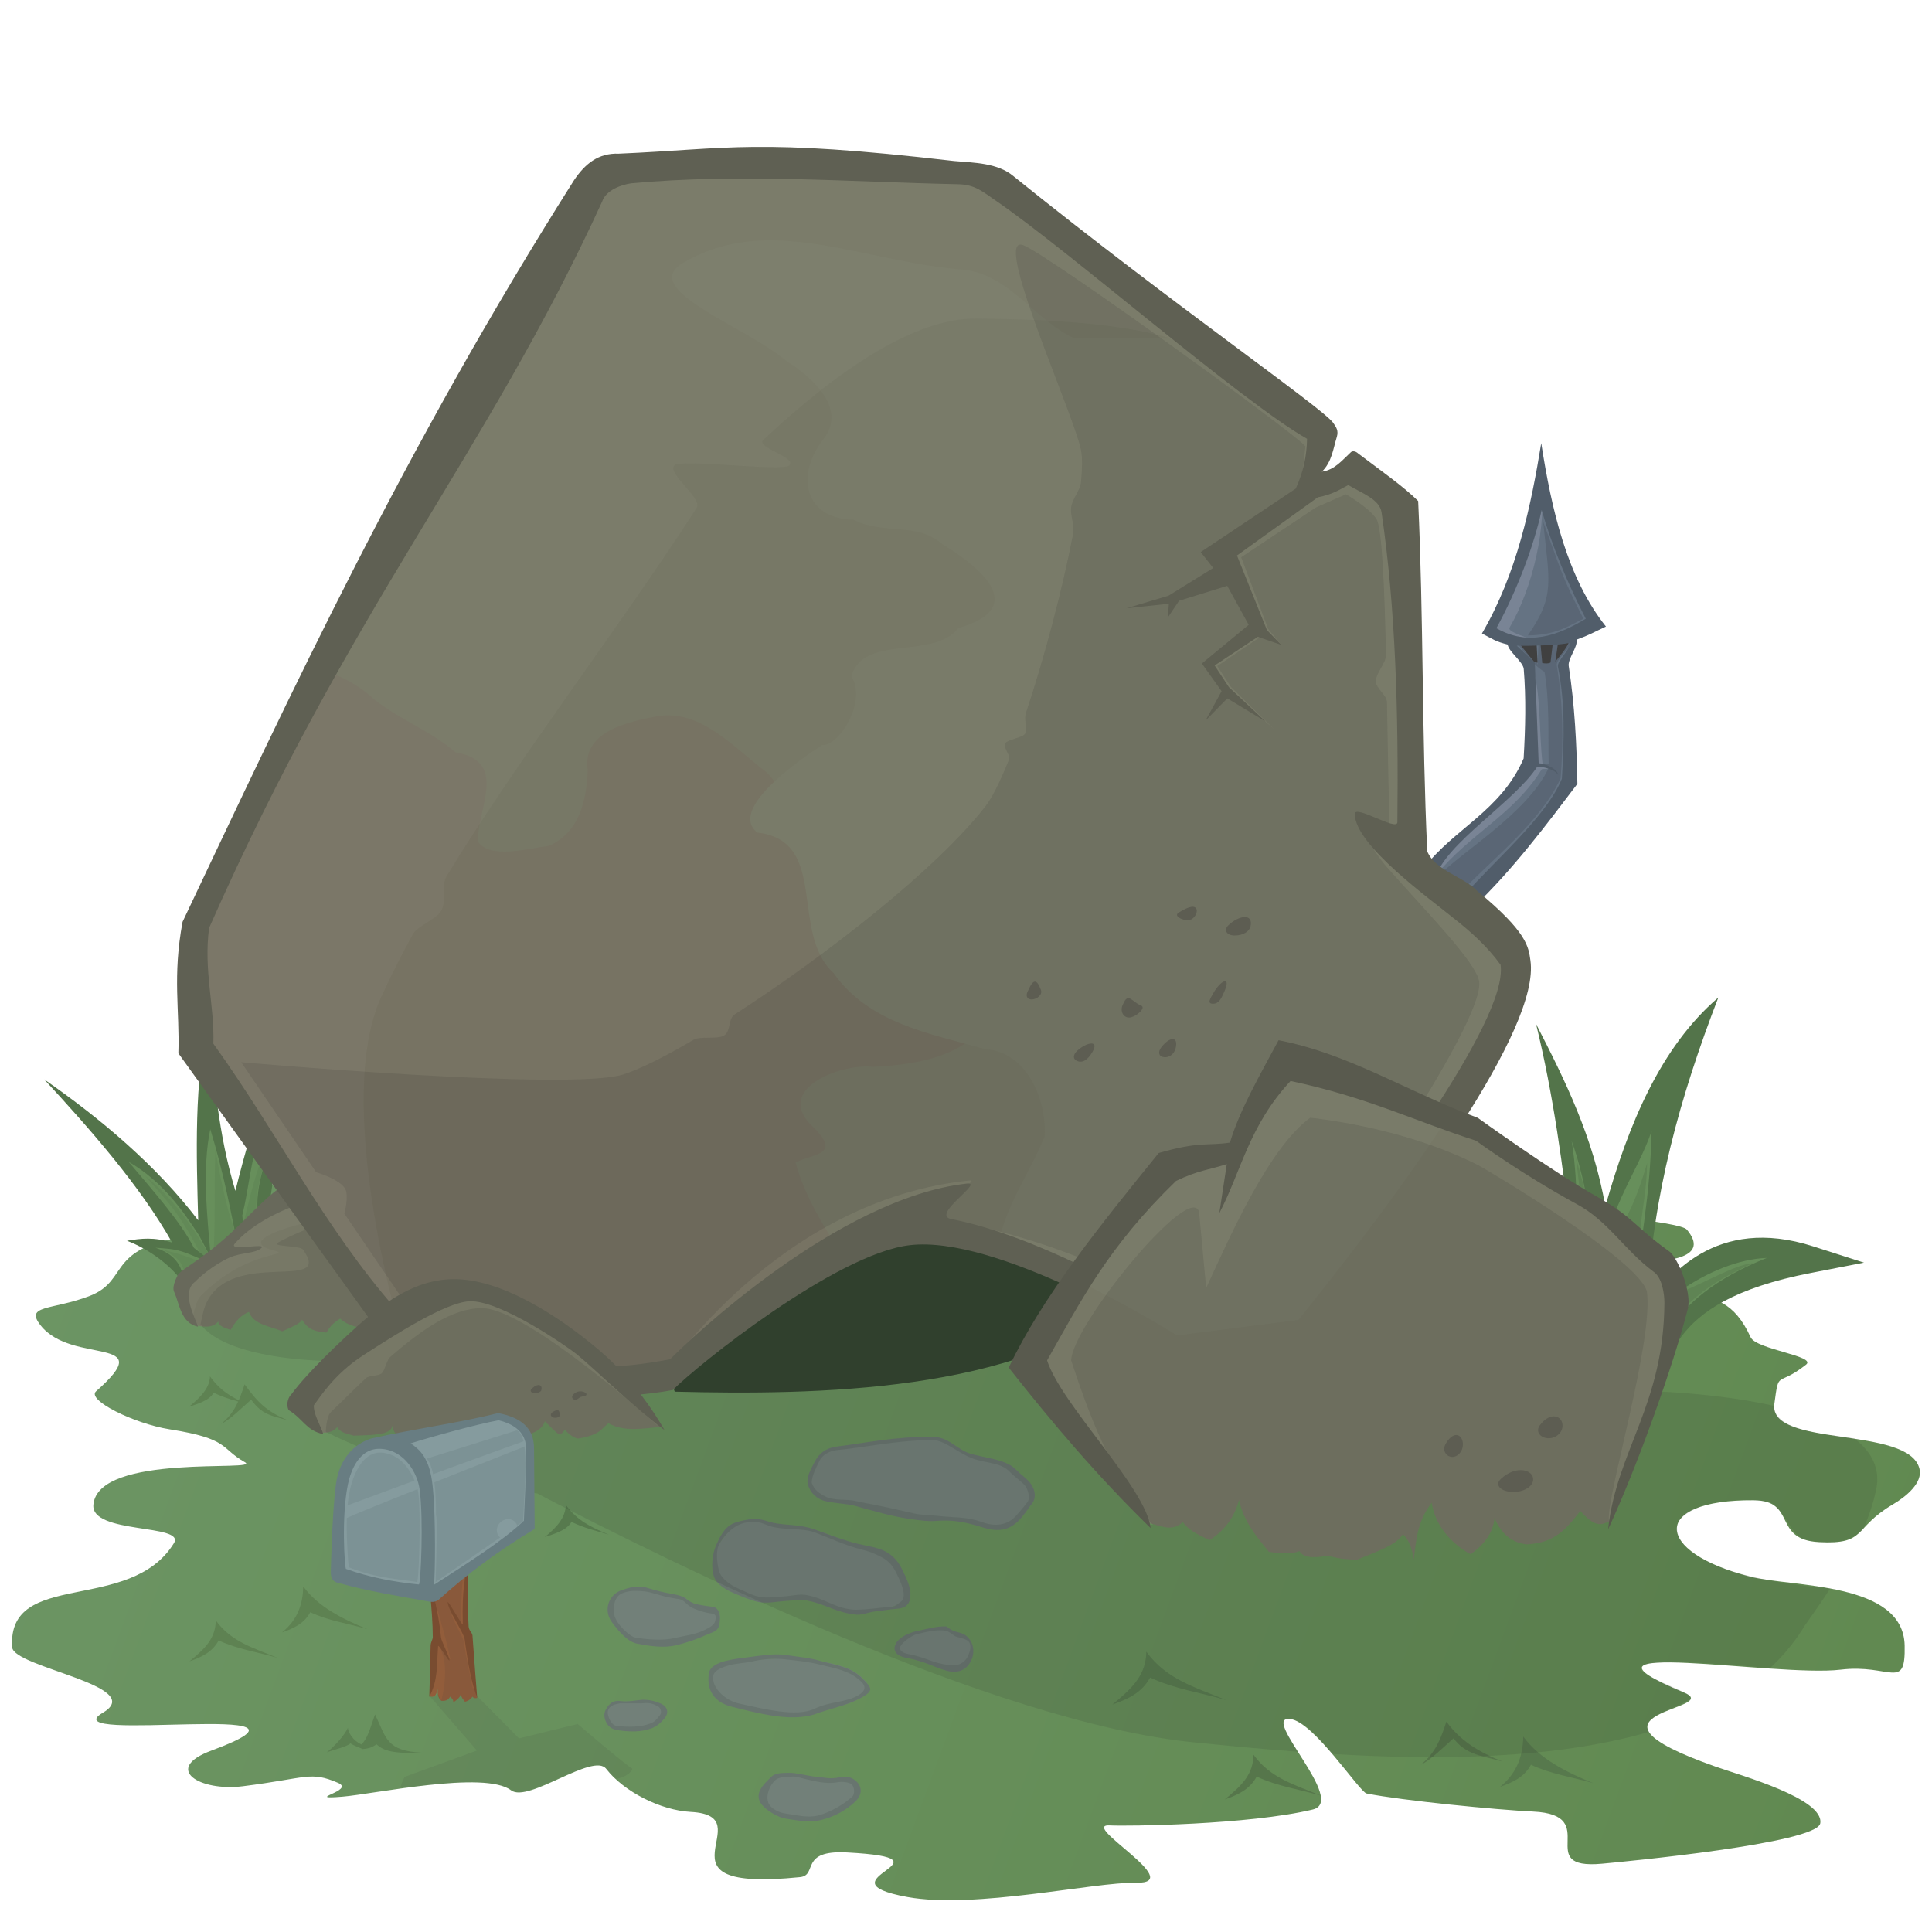 <?xml version="1.0" encoding="UTF-8" standalone="no"?>
<!-- Created with Inkscape (http://www.inkscape.org/) -->

<svg
   width="512"
   height="512"
   viewBox="0 0 135.467 135.467"
   version="1.1"
   id="svg1"
   xml:space="preserve"
   inkscape:version="1.3.2 (1:1.3.2+202311252150+091e20ef0f)"
   sodipodi:docname="rock_house.svg"
   inkscape:export-filename="rock_house.png"
   inkscape:export-xdpi="96"
   inkscape:export-ydpi="96"
   xmlns:inkscape="http://www.inkscape.org/namespaces/inkscape"
   xmlns:sodipodi="http://sodipodi.sourceforge.net/DTD/sodipodi-0.dtd"
   xmlns:xlink="http://www.w3.org/1999/xlink"
   xmlns="http://www.w3.org/2000/svg"
   xmlns:svg="http://www.w3.org/2000/svg"><sodipodi:namedview
     id="namedview1"
     pagecolor="#ffffff"
     bordercolor="#666666"
     borderopacity="1.0"
     inkscape:showpageshadow="2"
     inkscape:pageopacity="0.0"
     inkscape:pagecheckerboard="true"
     inkscape:deskcolor="#d1d1d1"
     inkscape:document-units="px"
     inkscape:zoom="1"
     inkscape:cx="238"
     inkscape:cy="318.5"
     inkscape:window-width="1868"
     inkscape:window-height="1016"
     inkscape:window-x="52"
     inkscape:window-y="27"
     inkscape:window-maximized="1"
     inkscape:current-layer="layer2"
     showguides="false" /><defs
     id="defs1"><linearGradient
       inkscape:collect="always"
       xlink:href="#linearGradient20"
       id="linearGradient21"
       x1="39.626"
       y1="176.801"
       x2="236.503"
       y2="243.325"
       gradientUnits="userSpaceOnUse"
       gradientTransform="matrix(0.719,0,0,0.659,-25.59,-36.469)" /><linearGradient
       id="linearGradient20"
       inkscape:collect="always"><stop
         style="stop-color:#6c9564;stop-opacity:1;"
         offset="0"
         id="stop20" /><stop
         style="stop-color:#60884f;stop-opacity:1;"
         offset="1"
         id="stop21" /></linearGradient><filter
       inkscape:collect="always"
       style="color-interpolation-filters:sRGB"
       id="filter33"
       x="-0.151"
       y="-0.278"
       width="1.301"
       height="1.557"><feGaussianBlur
         inkscape:collect="always"
         stdDeviation="2.029"
         id="feGaussianBlur33" /></filter></defs><g
     inkscape:groupmode="layer"
     id="layer11"
     inkscape:label="Paper"><rect
       style="font-variation-settings:normal;opacity:1;vector-effect:none;fill:#ffffff;fill-opacity:1;stroke:none;stroke-width:1.243;stroke-linecap:round;stroke-linejoin:miter;stroke-miterlimit:10;stroke-dasharray:none;stroke-dashoffset:0;stroke-opacity:1;-inkscape-stroke:none"
       id="rect42"
       width="125.608"
       height="15.703"
       x="5.097"
       y="122.025" /><path
       style="font-variation-settings:normal;opacity:1;vector-effect:none;fill:#ffffff;fill-opacity:1;stroke:none;stroke-width:1.238;stroke-linecap:round;stroke-linejoin:miter;stroke-miterlimit:10;stroke-dasharray:none;stroke-dashoffset:0;stroke-opacity:1;-inkscape-stroke:none"
       d="m 128.952,123.166 6.533,-4.915 -0.223,-19.668 -7.59,-5.664 5.718,-2.291 -1.164,-4.637 -14.045,-1.839 5.596,-15.799 -4.628,-1.096 -7.184,8.867 -4.423,-12.532 6.155,-4.876 -0.833,-11.52 3.142,-1.697 -7.71,-17.355 -6.072,12.679 L 101.477,31.963 70.542,9.033 39.88,8.349 9.59,65.008 9.708,77.471 2.659,73.071 1.836,78.607 l 4.232,5.452 -5.794,3.589 0.367,10.323 4.599,2.083 -5.231,5.293 -0.092,12.384 19.036,15.036 z"
       id="path42"
       sodipodi:nodetypes="ccccccccccccccccccccccccccccccc" /></g><g
     inkscape:groupmode="layer"
     id="layer6"
     inkscape:label="Ground"
     style="display:inline"><path
       id="path10-4"
       style="display:inline;opacity:1;fill:url(#linearGradient21);fill-opacity:1;stroke:none;stroke-width:2.065;stroke-linecap:round;stroke-miterlimit:10;stroke-dasharray:none;stroke-opacity:1"
       inkscape:label="fill"
       d="m 15.299,84.372 c 1.354,1.551 2.569,0.354 3.867,1.945 1.03,1.262 -3.365,0.095 -5.004,0.253 -7.027,0.676 -4.868,3.169 -7.926,4.319 -2.619,0.985 -4.511,0.608 -3.397,2.033 2.213,2.831 8.413,0.655 3.897,4.632 -0.69,0.608 2.662,2.272 5.157,2.666 4.234,0.669 3.534,1.321 5.276,2.304 1.251,0.706 -10.308,-0.676 -10.622,2.989 -0.178,2.078 6.495,1.319 5.647,2.692 -3.08,4.989 -11.681,1.797 -11.343,7.292 0.088,1.423 9.527,2.717 6.364,4.593 -3.813,2.262 17.437,-0.979 7.618,2.653 -3.452,1.277 -0.84,2.887 2.2,2.504 4.557,-0.575 4.71,-1.071 6.663,-0.239 1.281,0.545 -2.522,1.203 0.31,0.971 2.207,-0.18 9.991,-1.851 11.823,-0.449 1.209,0.925 5.764,-2.679 6.676,-1.502 1.237,1.595 3.798,2.904 5.93,3.019 5.254,0.283 -3.32,5.686 7.659,4.573 1.277,-0.129 -0.077,-1.912 3.289,-1.731 8.133,0.438 -2.293,1.93 4.245,3.126 4.722,0.863 13.125,-1.061 16.029,-1.001 3.619,0.075 -4.035,-4.141 -1.841,-4.02 1.18,0.065 9.741,-0.038 14.231,-1.114 2.447,-0.586 -3.699,-6.537 -1.61,-6.353 1.662,0.146 4.886,5.129 5.387,5.229 2.477,0.494 9.135,1.148 11.666,1.266 4.935,0.229 -0.078,4.106 4.838,3.657 1.545,-0.141 15.079,-1.425 15.304,-2.833 0.276,-1.729 -5.542,-3.341 -7.323,-3.968 -10.976,-3.862 0.718,-3.977 -2.241,-5.207 -9.461,-3.93 6.493,-1.057 11,-1.599 3.494,-0.42 4.55,1.53 4.481,-1.698 -0.096,-4.479 -7.875,-4.072 -10.84,-4.827 -6.771,-1.726 -7.012,-5.402 0.261,-5.352 3.046,0.021 1.282,2.763 4.575,2.934 3.389,0.176 2.329,-0.967 5.185,-2.648 0.923,-0.544 2.095,-1.508 1.859,-2.49 -0.732,-3.045 -10.593,-1.45 -10.177,-4.545 0.333,-2.481 0.154,-1.129 2.223,-2.759 0.775,-0.61 -3.495,-1.06 -3.888,-1.924 -2.262,-4.972 -5.752,-1.474 -11.932,-4.512 -3.588,-1.764 10.709,0.874 7.462,-3.035 C 116.497,84.07 14.953,79.545 15.299,84.372 Z"
       sodipodi:nodetypes="ssssssssassssssssssssssssssssssssssssssssssss" /><path
       style="font-variation-settings:normal;opacity:1;mix-blend-mode:normal;fill:#32442f;fill-opacity:1;stroke:none;stroke-width:1.058;stroke-linecap:butt;stroke-linejoin:miter;stroke-miterlimit:10;stroke-dasharray:none;stroke-dashoffset:0;stroke-opacity:1;filter:url(#filter33)"
       d="M 79.078,91.224 C 78.203,82.048 64.546,80.274 63.969,80.17 61.689,79.76 43.453,87.039 47.309,97.58 c 9.938,0.249 24.058,0.053 31.769,-6.356 z"
       id="path31"
       inkscape:label="door"
       sodipodi:nodetypes="cscc" /><g
       inkscape:groupmode="layer"
       id="layer9"
       inkscape:label="stones"><path
         id="path40"
         style="display:inline;fill:#728079;fill-opacity:1;stroke:none;stroke-width:0.265px;stroke-linecap:butt;stroke-linejoin:miter;stroke-opacity:1"
         d="m 55.351,124.461 c -0.746,0.095 -1.69,0.381 -1.895,1.181 -0.099,0.944 0.889,1.524 1.681,1.639 0.797,0.117 1.622,0.296 2.424,0.087 0.884,-0.23 1.655,-0.71 2.322,-1.318 0.754,-0.904 -0.102,-1.366 -0.93,-1.202 -1.565,0.31 -2.281,-0.556 -3.601,-0.388 z m -10.259,-5.137 c -0.933,-0.013 -2.087,-0.179 -2.536,0.63 -0.366,0.575 0.393,1.319 0.821,1.183 0.734,0.288 1.493,0.077 2.232,-0.19 0.512,-0.185 1.434,-0.992 0.685,-1.345 -0.306,-0.144 -0.687,-0.272 -1.203,-0.279 z m 19.063,-4.819 c -0.852,0.274 -1.909,1.377 -0.57,1.494 1.009,0.558 1.932,0.756 2.88,0.928 1.412,0.505 1.975,-1.386 1.4,-1.957 -0.354,-0.502 -1.037,-0.403 -1.558,-0.695 -1.248,-0.067 -1.695,0.083 -2.153,0.23 z m -11.657,1.93 c -0.893,0.087 -2.514,0.212 -2.773,1.091 0.37,0.818 0.899,1.635 1.876,2.001 l 3.185,0.727 c 0.667,0.152 2.054,0.019 2.479,-0.145 1.097,-0.424 2.061,-0.477 3.062,-1.049 0.491,-0.281 0.869,-0.733 0.239,-1.282 -0.741,-0.849 -1.9,-1.075 -2.98,-1.281 -1.448,-0.364 -3.372,-0.228 -5.088,-0.062 z m -8.886,-4.884 c -0.719,0.277 -1.068,1.304 -0.506,2.063 0.556,0.753 1.162,1.32 1.626,1.405 0.844,0.155 1.8,0.317 2.651,0.102 0.659,-0.166 1.325,-0.46 2.042,-0.608 0.581,0.02 1.733,-1.471 0.515,-1.613 -2.25,-0.263 -1.211,-0.839 -2.46,-1.034 -2.779,-0.434 -2.827,-0.717 -3.869,-0.316 z m 13.458,-4.301 c -0.917,-0.375 -2.063,-0.144 -2.97,-0.458 -0.602,-0.213 -1.353,-0.344 -1.971,-0.129 -0.87,0.322 -1.43,1.175 -1.84,1.787 -0.111,0.574 -0.191,1.451 0.026,2.018 0.502,1.026 1.9,1.217 2.857,1.611 0.965,0.117 2.428,-0.182 3.341,-0.003 1.302,0.255 2.171,0.737 3.489,0.931 0.749,-0.061 2.179,-0.123 2.866,-0.466 1.199,-0.055 0.67,-1.418 0.229,-2.275 -0.541,-1.183 -1.685,-1.749 -2.942,-1.852 -1.029,-0.388 -1.07,-0.502 -3.086,-1.165 z m 8.351,-6.373 c -2.377,-0.101 -4.516,0.359 -6.826,0.746 -1.242,0.279 -1.705,1.393 -1.704,2.504 0.055,1.374 2.145,0.938 3.108,1.343 1.411,0.302 2.617,0.867 4.06,0.928 1.178,0.303 1.969,0.042 3.161,0.213 0.936,0.031 2.109,0.706 3.061,0.466 0.996,-0.246 1.417,-1.037 1.945,-1.713 0.416,-0.975 -0.717,-1.538 -1.162,-2.253 -0.789,-0.819 -2.454,-0.932 -3.463,-1.236 -0.883,-0.529 -1.16,-1.016 -2.179,-0.998 z"
         sodipodi:nodetypes="scsscsssccsssccccccsccsssccsscsscsssccccccscccccscccccccccscc"
         inkscape:label="fill" /><path
         id="path44"
         style="color:#000000;display:inline;fill:#68756f;-inkscape-stroke:none"
         inkscape:label="outline"
         d="m 58.626,101.435 c -0.739,0.113 -1.182,0.461 -1.5,1.056 -0.258,0.527 -0.621,1.073 -0.472,1.612 0.151,0.548 0.585,1.007 1.252,1.16 0.617,0.141 1.556,0.19 1.981,0.306 1.379,0.379 2.65,0.768 4.081,0.962 0.623,0.085 1.143,0.154 1.643,0.113 1.124,-0.093 2.014,0.057 3.062,0.386 0.943,0.293 1.978,0.557 2.963,-0.636 0.332,-0.402 0.524,-0.708 0.797,-1.069 0.264,-0.483 0.08,-1.014 -0.253,-1.413 -0.342,-0.377 -0.649,-0.559 -0.929,-0.856 -0.741,-0.785 -2.368,-0.828 -3.382,-1.188 -0.887,-0.352 -1.382,-1.125 -2.524,-1.125 -2.739,-0.002 -4.504,0.416 -6.72,0.692 z m 6.649,-0.478 c 0.895,-0.029 1.831,0.874 2.827,1.269 1.018,0.404 2.032,0.274 2.7,0.973 0.307,0.321 0.799,0.665 1.056,0.948 0.187,0.206 0.409,0.852 0.194,1.158 -0.239,0.338 -0.472,0.577 -0.733,0.893 -0.816,0.989 -1.929,0.725 -2.463,0.526 -1.049,-0.39 -2.083,-0.31 -3.128,-0.437 -0.553,-0.067 -1.107,-0.044 -1.663,-0.173 -3.117,-0.723 -3.045,-0.632 -4.139,-0.882 -0.575,-0.131 -1.436,0.01 -2.054,-0.302 -0.403,-0.203 -0.789,-0.453 -0.955,-0.961 -0.008,-0.477 0.32,-1.083 0.536,-1.525 0.218,-0.445 0.659,-0.681 1.204,-0.764 2.179,-0.211 3.827,-0.634 6.618,-0.724 z m -13.144,5.65 c -0.94,0.197 -1.339,0.42 -1.92,1.742 -0.28,0.637 -0.37,1.564 -0.145,2.207 0.194,0.556 0.885,0.936 1.354,1.135 0.589,0.249 1.08,0.469 1.692,0.621 0.614,0.152 1.263,-0.007 1.892,-0.051 0.599,-0.038 1.189,-0.114 1.597,-0.034 1.324,0.259 2.032,0.852 3.442,0.989 0.407,0.039 0.791,-0.162 1.381,-0.235 0.512,-0.063 1.087,-0.148 1.511,-0.182 0.719,-0.058 0.926,-0.454 0.901,-1.115 -0.043,-0.519 -0.296,-1.079 -0.521,-1.517 -0.294,-0.643 -0.672,-1.086 -1.22,-1.381 -0.548,-0.295 -1.338,-0.391 -1.955,-0.543 -1.032,-0.254 -1.932,-0.608 -2.987,-0.994 -1.017,-0.373 -2.08,-0.29 -2.928,-0.473 -0.695,-0.15 -0.928,-0.414 -2.095,-0.17 z m 1.891,0.409 c 1.01,0.297 2.225,0.109 3.068,0.418 1.013,0.371 2.159,0.923 3.267,1.196 0.608,0.15 1.013,0.314 1.495,0.574 0.482,0.26 0.782,0.621 1.03,1.162 l 0.004,0.004 0.002,0.006 c 0.215,0.417 0.443,0.961 0.475,1.348 0.039,0.472 -0.164,0.559 -0.381,0.724 -0.39,0.296 -0.304,0.168 -1.437,0.307 -0.512,0.063 -1.382,0.143 -1.759,0.107 -1.277,-0.123 -1.891,-0.758 -3.224,-1.019 -0.505,-0.099 -1.042,0.06 -1.644,0.098 -0.596,0.037 -1.115,0.122 -1.66,0.024 -0.535,-0.097 -1.026,-0.384 -1.519,-0.593 -0.505,-0.214 -1.054,-0.628 -1.27,-1.063 -0.186,-0.5 -0.282,-1.486 -0.093,-1.916 0.27,-0.614 0.996,-1.421 1.813,-1.61 0.973,-0.225 1.356,0.092 1.834,0.233 z M 43.594,111.496 c -0.893,0.3 -1.33,1.38 -0.68,2.26 0.571,0.773 1.163,1.383 1.775,1.496 0.847,0.156 1.833,0.331 2.752,0.1 0.687,-0.173 1.391,-0.394 2.041,-0.701 0.316,-0.149 0.767,-0.223 0.894,-0.548 0.181,-0.465 0.175,-1.372 -0.408,-1.44 -0.55,-0.064 -1.114,-0.158 -1.323,-0.24 -0.59,-0.233 -0.481,-0.487 -1.497,-0.66 -1.379,-0.234 -1.728,-0.489 -2.246,-0.514 -0.432,-0.021 -0.648,0.025 -1.31,0.248 z m 1.322,0.064 c 0.861,0.04 1.131,0.323 2.528,0.541 0.656,0.048 0.552,0.428 1.266,0.71 0.268,0.106 0.629,0.256 1.203,0.326 0.368,0.044 0.276,0.332 0.236,0.517 -0.067,0.308 -0.436,0.472 -0.715,0.621 -0.642,0.343 -1.551,0.435 -2.107,0.575 -0.783,0.197 -1.968,0.119 -2.81,-0.036 -0.316,-0.058 -1.321,-0.907 -1.451,-1.62 -0.095,-0.521 0.013,-1.268 0.572,-1.483 0.497,-0.191 0.85,-0.171 1.278,-0.151 z m 19.349,2.813 c -0.501,0.104 -1.166,0.408 -1.418,0.811 -0.213,0.341 -0.256,0.887 0.739,1.069 1.32,0.242 1.909,0.664 2.806,0.898 0.793,0.207 1.367,-0.054 1.69,-0.686 0.265,-0.519 0.217,-1.161 -0.15,-1.585 -0.244,-0.283 -0.427,-0.345 -0.716,-0.422 -0.672,-0.142 -0.751,-0.418 -0.894,-0.42 -0.7,-0.012 -1.308,0.18 -2.056,0.336 z m 2.075,-0.018 c 0.301,0.068 0.513,0.356 0.749,0.419 0.264,0.07 0.697,0.163 0.843,0.338 0.19,0.228 0.124,0.643 -0.098,1.078 -0.131,0.256 -0.504,0.66 -1.228,0.571 -1.296,-0.158 -1.579,-0.532 -2.978,-0.797 -0.293,-0.056 -0.628,-0.242 -0.489,-0.533 0.125,-0.263 0.767,-0.758 1.139,-0.847 0.752,-0.18 1.509,-0.356 2.062,-0.231 z m -11.273,1.684 c -0.752,-0.112 -1.718,0.042 -2.607,0.161 -0.427,0.057 -1.063,0.123 -1.642,0.275 -0.44,0.116 -1.033,0.371 -1.107,0.825 -0.156,0.955 0.126,2.018 1.654,2.386 1.722,0.414 3.971,1.059 5.725,0.526 1.034,-0.399 2.315,-0.609 3.395,-1.226 0.838,-0.479 0.567,-0.693 0.006,-1.27 -0.845,-0.87 -1.885,-0.937 -2.889,-1.235 -0.822,-0.244 -1.412,-0.274 -2.534,-0.442 z m -0.018,0.306 c 0.827,0.097 1.629,0.167 2.471,0.38 1.047,0.265 1.995,0.386 2.804,1.13 0.454,0.39 0.342,0.723 -0.114,0.997 -0.91,0.547 -1.968,0.42 -3.09,0.957 -1.274,0.61 -3.555,0.016 -5.325,-0.367 -0.878,-0.19 -1.887,-1.045 -1.789,-1.912 0.051,-0.455 0.771,-0.66 1.138,-0.77 0.525,-0.132 0.964,-0.141 1.496,-0.238 0.796,-0.194 1.596,-0.26 2.409,-0.177 z m -11.531,2.928 c -0.469,-0.066 -0.788,0.124 -1.046,0.607 -0.156,0.291 -0.121,0.674 0.117,1.023 0.201,0.294 0.511,0.387 0.812,0.426 0.812,0.106 1.527,0.129 2.298,-0.149 0.303,-0.109 0.637,-0.378 0.879,-0.671 0.421,-0.51 0.117,-0.888 -0.217,-1.045 -0.346,-0.163 -0.819,-0.306 -1.365,-0.28 -0.497,0.049 -0.976,0.16 -1.477,0.089 z m 1.601,0.153 c 0.482,-0.056 0.754,0.078 1.014,0.217 0.194,0.103 0.268,0.399 0.17,0.58 -0.154,0.187 -0.33,0.454 -0.575,0.567 -0.769,0.354 -1.779,0.314 -2.53,0.215 -0.144,-0.019 -0.274,-0.128 -0.403,-0.344 -0.109,-0.183 -0.233,-0.541 -0.157,-0.741 0.137,-0.359 0.479,-0.42 0.845,-0.488 0.377,-0.007 1.439,0.017 1.635,-0.006 z m 10.16,4.88 c -0.375,0.015 -0.896,-0.014 -1.186,0.27 -0.52,0.509 -1.413,1.276 -0.53,2.118 0.422,0.402 1.102,0.762 1.54,0.826 0.786,0.115 1.647,0.309 2.52,0.082 0.929,-0.242 1.68,-0.657 2.361,-1.292 0.332,-0.31 0.597,-0.905 0.057,-1.408 -0.312,-0.29 -0.662,-0.377 -1.133,-0.284 -0.734,0.145 -1.049,0.017 -1.571,-0.023 -0.69,-0.053 -1.497,-0.311 -2.057,-0.288 z m 0.247,0.267 c 0.425,-0.083 1.998,0.63 3.185,0.395 0.357,-0.071 0.902,0.017 1.02,0.158 0.189,0.225 0.209,0.611 0.051,0.829 -0.643,0.582 -1.576,1.125 -2.408,1.341 -0.731,0.19 -1.551,-0.03 -2.36,-0.148 -0.354,-0.052 -0.986,-0.319 -1.14,-0.746 -0.187,-0.518 0.081,-1.207 0.487,-1.579 0.293,-0.268 0.78,-0.205 1.165,-0.25 z"
         sodipodi:nodetypes="csassssssssssscsssssssassasscssssssscssscsssssssscsccssacsccacsssscsssssaassssscsssaassasacsssscssssscssssssssssascssasssssssassssssssssssssssasssssssssascssssasssssssaasss" /></g><g
       inkscape:groupmode="layer"
       id="layer10"
       inkscape:label="herbs"><path
         style="display:inline;font-variation-settings:normal;opacity:1;vector-effect:none;fill:#678f5b;fill-opacity:1;stroke:none;stroke-width:1.238;stroke-linecap:round;stroke-linejoin:miter;stroke-miterlimit:10;stroke-dasharray:none;stroke-dashoffset:0;stroke-opacity:1;-inkscape-stroke:none;stop-color:#000000;stop-opacity:1"
         d="m 116.057,94.328 c 2.63,-2.137 4.264,-4.337 9.185,-6.331 -2.913,-0.925 -6.688,1.334 -10.156,2.459 l 1.528,-13.79 c 0,0 -3.862,9.575 -4.147,9.158 -0.285,-0.416 -2.685,-8.131 -2.685,-8.131 l 0.341,7.632 z"
         id="path45"
         sodipodi:nodetypes="ccccsccc"
         inkscape:label="fill1" /><path
         style="color:#000000;font-variation-settings:normal;display:inline;vector-effect:none;fill:#53744a;fill-opacity:1;stroke-width:1.566;stroke-linecap:round;stroke-linejoin:miter;stroke-miterlimit:10;stroke-dasharray:none;stroke-dashoffset:0;stroke-opacity:1;-inkscape-stroke:none;stop-color:#000000"
         d="m 107.704,71.8 c 1.219,4.996 1.888,9.981 2.485,15.202 0.645,-2.186 0.201,-5.961 0.008,-6.997 1.085,2.856 1.544,7.187 2.106,9.544 0.077,-4.369 2.502,-7.237 3.501,-10.242 -0.12,4.852 -0.66,6.74 -1.773,15.706 1.007,-3.167 5.955,-6.674 9.859,-6.81 -7.388,2.933 -8.034,7.152 -8.463,10.154 1.996,-2.355 0.753,-7.01 11.559,-9.103 l 3.712,-0.721 -3.553,-1.139 c -6.886,-2.214 -10.203,2.179 -11.644,4.11 0.338,-7.631 2.323,-14.678 4.984,-21.561 -4.054,3.476 -6.288,8.878 -7.924,14.651 -0.827,-4.798 -2.814,-8.836 -4.857,-12.795 z"
         id="path22-9"
         sodipodi:nodetypes="ccccccccccccccc"
         inkscape:label="outline1" /><path
         d="m 18.22,87.402 c -0.717,-0.964 0.741,-5.478 1.872,-9.931 -2.492,1.131 -3.505,7.911 -3.357,7.922 -0.905,-3.951 -1.457,-3.823 -1.948,-9.992 -0.595,3.455 -0.761,5.052 -0.612,10.861 -3.296,-3.813 -1.787,-2.566 -6.537,-5.869 3.219,3.637 3.152,3.267 5.509,7.209 -0.988,-0.477 -1.511,-0.836 -3.572,-0.497 1.787,0.844 2.83,1.699 3.662,2.943 3.317,-0.023 3.445,-0.536 4.984,-2.647 z"
         style="font-variation-settings:normal;display:inline;fill:#678f5b;fill-opacity:1;stroke:none;stroke-width:1.238;stroke-linecap:round;stroke-linejoin:miter;stroke-miterlimit:10;stroke-dasharray:none;stroke-dashoffset:0;stroke-opacity:1"
         id="path1-6"
         sodipodi:nodetypes="cccccccccc"
         inkscape:label="fill2" /><path
         d="m 18.365,86.593 c -0.69,-0.961 -0.644,-3.613 1.113,-7.449 -1.306,1.274 -2.274,6.201 -2.696,7.879 -0.255,-0.511 -0.861,-1.759 -1.676,-6.365 -0.124,3.175 0.032,5.367 -0.177,7.694 -0.566,-0.702 -1.953,-3.67 -4.747,-5.901 1.536,1.84 2.276,2.257 4.271,6.229 -0.988,-0.477 -1.525,-0.665 -3.141,-1.091 1.787,0.844 1.387,1.263 1.924,2.459 3.191,-0.924 3.51,-1.921 5.129,-3.456 z"
         style="font-variation-settings:normal;display:inline;fill:#45603c;fill-opacity:0.122;stroke:none;stroke-width:1.238;stroke-linecap:round;stroke-linejoin:miter;stroke-miterlimit:10;stroke-dasharray:none;stroke-dashoffset:0;stroke-opacity:1"
         id="path2"
         sodipodi:nodetypes="cccccccccc"
         inkscape:label="shadow2" /><path
         d="m 14.638,71.362 c -1.052,4.52 -0.864,9.596 -0.741,14.204 -2.94,-3.856 -6.865,-7.149 -10.797,-9.882 3.225,3.496 6.731,7.473 8.973,11.447 -1.28,-0.409 -2.176,-0.295 -3.171,-0.132 1.561,0.594 3.127,1.73 4.067,3.12 -0.178,-0.818 -0.211,-2.024 -2.072,-2.631 1.669,0.119 1.681,0.097 4.453,1.371 l -1.752,-1.359 c -0.898,-1.791 -2.909,-4.055 -4.585,-6.044 2.401,1.393 3.818,3.448 4.945,5.168 l 0.825,1.556 c -0.265,-2.892 -0.615,-6.266 -0.038,-9.004 0.959,3.131 1.458,5.837 2.074,8.938 0.149,-0.849 0.311,-1.677 0.171,-2.895 0.446,-1.863 0.561,-3.531 1.132,-5.459 0.965,-3.151 1.913,-4.22 2.392,-5.084 -0.535,1.889 -1.346,3.937 -1.822,6.489 -1.014,3.05 -0.743,4.338 0.166,7.106 -0.106,-3.219 0.067,-4.501 0.58,-7.051 0.914,-4.544 1.868,-6.867 2.6,-8.892 -1.648,1.518 -3.525,3.647 -4.378,6.951 -0.473,1.545 -0.873,3.065 -1.154,4.219 -1.204,-3.951 -1.541,-8.046 -1.867,-12.137 z"
         style="color:#000000;fill:#53744a;fill-opacity:1;stroke-width:0.864;stroke-linecap:round;stroke-miterlimit:10;-inkscape-stroke:none"
         id="path1"
         sodipodi:nodetypes="cccccccccccccccccccsccccc"
         inkscape:label="outline2" /><path
         style="font-variation-settings:normal;display:inline;opacity:1;vector-effect:none;fill:#45603c;fill-opacity:0.233;stroke:none;stroke-width:1.238;stroke-linecap:round;stroke-linejoin:miter;stroke-miterlimit:10;stroke-dasharray:none;stroke-dashoffset:0;stroke-opacity:1;-inkscape-stroke:none;stop-color:#000000;stop-opacity:1"
         d="m 115.792,93.287 c 2.982,-1.558 2.396,-2.586 7.127,-4.718 -1.512,0.116 -3.961,1.821 -7.429,2.947 -1.281,-3.957 -0.014,-6.656 0.001,-9.973 0,0 -1.809,6.615 -3.369,4.902 -0.34,-0.373 -1.623,-5.305 -1.623,-5.305 l 0.558,4.83 z"
         id="path3"
         sodipodi:nodetypes="ccccsccc"
         inkscape:label="fill1" /></g><g
       inkscape:groupmode="layer"
       id="layer2"
       inkscape:label="small herbs"><path
         style="display:inline;fill:#5e8252;fill-opacity:1;stroke:none;stroke-width:0.433;stroke-linecap:round;stroke-miterlimit:10;stroke-dasharray:none;stroke-opacity:1"
         d="m 19.772,114.464 c 1.137,-0.919 1.463,-2.042 1.492,-3.227 1.034,1.431 2.788,2.298 4.493,2.993 -1.334,-0.395 -2.691,-0.573 -4.002,-1.184 -0.441,0.818 -1.197,1.142 -1.983,1.418 z"
         id="path117"
         sodipodi:nodetypes="ccccc" /><path
         style="display:inline;fill:#5e8252;fill-opacity:1;stroke:none;stroke-width:0.448;stroke-linecap:round;stroke-miterlimit:10;stroke-dasharray:none;stroke-opacity:1"
         d="m 13.281,116.491 c 1.176,-0.951 1.821,-1.644 1.85,-2.87 1.07,1.48 2.578,1.909 4.342,2.627 -1.38,-0.408 -2.784,-0.593 -4.141,-1.225 -0.456,0.846 -1.238,1.181 -2.051,1.467 z"
         id="path120"
         sodipodi:nodetypes="ccccc" /><path
         style="display:inline;fill:#577a4e;fill-opacity:1;stroke:none;stroke-width:0.39;stroke-linecap:round;stroke-miterlimit:10;stroke-dasharray:none;stroke-opacity:1"
         d="m 38.196,107.776 c 0.853,-0.69 1.456,-1.367 1.477,-2.256 0.777,1.074 1.736,1.559 3.016,2.08 -1.002,-0.296 -1.638,-0.43 -2.623,-0.889 -0.331,0.614 -1.28,0.857 -1.87,1.064 z"
         id="path123"
         sodipodi:nodetypes="ccccc" /><path
         style="display:inline;fill:#577a4e;fill-opacity:1;stroke:none;stroke-width:0.579;stroke-linecap:round;stroke-miterlimit:10;stroke-dasharray:none;stroke-opacity:1"
         d="m 77.988,119.522 c 1.52,-1.229 2.354,-2.125 2.392,-3.709 1.383,1.914 3.332,2.468 5.613,3.396 -1.784,-0.528 -3.598,-0.766 -5.353,-1.583 -0.589,1.094 -1.6,1.527 -2.652,1.896 z"
         id="path124"
         sodipodi:nodetypes="ccccc" /><path
         style="display:inline;fill:#57794d;fill-opacity:1;stroke:none;stroke-width:0.473;stroke-linecap:round;stroke-miterlimit:10;stroke-dasharray:none;stroke-opacity:1"
         d="m 105.177,125.291 c 1.242,-1.005 1.6,-2.233 1.631,-3.528 1.131,1.564 3.048,2.512 4.912,3.271 -1.458,-0.431 -2.941,-0.626 -4.375,-1.294 -0.482,0.894 -1.308,1.248 -2.167,1.55 z"
         id="path125"
         sodipodi:nodetypes="ccccc" /><path
         style="display:inline;fill:#56764b;fill-opacity:1;stroke:none;stroke-width:0.414;stroke-linecap:round;stroke-miterlimit:10;stroke-dasharray:none;stroke-opacity:1"
         d="m 99.622,123.741 c 1.072,-0.877 1.391,-1.82 1.798,-3.026 0.99,1.369 2.296,2.137 3.927,2.801 -1.276,-0.377 -2.576,-0.444 -3.425,-1.632 -0.656,0.571 -1.609,1.538 -2.301,1.856 z"
         id="path126"
         sodipodi:nodetypes="ccccc" /><path
         style="display:inline;fill:#56764b;fill-opacity:1;stroke:none;stroke-width:0.49;stroke-linecap:round;stroke-miterlimit:10;stroke-dasharray:none;stroke-opacity:1"
         d="m 85.872,126.176 c 1.285,-1.04 1.99,-1.797 2.022,-3.137 1.17,1.618 2.818,2.087 4.746,2.872 -1.509,-0.446 -3.043,-0.648 -4.526,-1.339 -0.498,0.925 -1.353,1.291 -2.242,1.603 z"
         id="path127"
         sodipodi:nodetypes="ccccc" /></g></g><g
     inkscape:groupmode="layer"
     id="layer5"
     inkscape:label="Chinmey"><path
       id="path25"
       style="font-variation-settings:normal;opacity:1;fill:#657383;fill-opacity:1;stroke:none;stroke-width:1.058;stroke-linecap:butt;stroke-linejoin:miter;stroke-miterlimit:10;stroke-dasharray:none;stroke-dashoffset:0;stroke-opacity:1"
       d="m 108.033,34.159 c -0.62,3.344 -1.429,6.687 -3.379,10.031 0.9,0.435 0.762,0.672 1.206,0.811 l 1.164,1.479 0.348,6.893 c -1.703,3.16 -5.334,4.914 -7.11,7.819 l 2.677,2.06 c 2.602,-2.772 5.338,-5.515 7.12,-8.468 l -0.544,-8.2 c 0.316,-0.59 0.81,-1.066 0.761,-1.891 0.757,-0.261 0.642,-0.558 1.605,-1.006 -1.604,-3.114 -3.307,-6.21 -3.847,-9.527 z"
       sodipodi:nodetypes="cccccccccccc"
       inkscape:label="fill" /><path
       id="path27"
       style="font-variation-settings:normal;opacity:1;fill:#363e45;fill-opacity:0.233;stroke:none;stroke-width:1.058;stroke-linecap:butt;stroke-linejoin:miter;stroke-miterlimit:10;stroke-dasharray:none;stroke-dashoffset:0;stroke-opacity:1"
       inkscape:label="shadow"
       d="m 108.202,36.583 c 0.426,4.22 0.861,5.172 -1.072,7.969 1.996,-0.017 2.858,-0.682 3.897,-1.167 -1.604,-3.114 -1.608,-3.542 -2.825,-6.802 z m -1.882,8.419 c 0.492,0.682 1.269,1.719 1.976,2.103 0.358,2.033 0.249,4.36 0.292,6.445 4.3e-4,0.021 -0.333,0.053 -0.332,0.074 0.002,0.07 0.337,0.13 0.339,0.199 -1.486,3.287 -6.551,6.152 -7.9,7.802 l 1.277,1.396 c 2.602,-2.772 5.983,-5.268 7.456,-8.458 0.199,-2.572 0.171,-5.285 -0.269,-7.889 -0.087,-0.512 1.1,-1.26 0.987,-1.748 -0.721,0.01 -1.548,0.032 -2.251,0.049 -0.055,0.001 -0.042,1.618 -0.097,1.619 -0.04,9.61e-4 -0.104,-1.596 -0.144,-1.595 -0.467,0.011 -0.856,-2.78e-4 -1.335,0.004 z"
       sodipodi:nodetypes="ccccccssccccscssscc" /><path
       id="path41"
       style="font-variation-settings:normal;opacity:1;fill:#798495;fill-opacity:1;stroke:none;stroke-width:1.058;stroke-linecap:butt;stroke-linejoin:miter;stroke-miterlimit:10;stroke-dasharray:none;stroke-dashoffset:0;stroke-opacity:1"
       inkscape:label="light"
       d="m 108.014,33.659 c -0.62,3.344 -1.41,7.187 -3.36,10.531 1.093,0.902 2.661,0.812 3.712,0.918 -2.508,-0.713 -2.603,-0.964 -2.515,-1.112 1.604,-2.736 2.677,-7.191 2.164,-10.336 z m -0.823,12.668 0.18,7.045 c -1.703,3.16 -5.334,4.914 -7.11,7.819 l 0.441,0.163 c 2.337,-2.873 5.442,-4.241 7.398,-7.409 0.031,-0.05 0.424,-0.007 0.454,-0.058 -0.007,-0.051 -0.376,-0.197 -0.383,-0.249 -0.3,-2.323 -0.075,-6.08 -0.98,-7.311 z"
       sodipodi:nodetypes="cccscccccscsc" /><path
       id="path28"
       style="font-variation-settings:normal;opacity:1;fill:#404040;fill-opacity:1;stroke:none;stroke-width:1.058;stroke-linecap:butt;stroke-linejoin:miter;stroke-miterlimit:10;stroke-dasharray:none;stroke-dashoffset:0;stroke-opacity:1"
       d="m 110.028,44.98 -0.778,0.053 -0.194,1.355 c 0.371,-0.462 0.782,-0.918 0.972,-1.408 z m -2.29,0.109 -1.23,0.009 1.065,1.314 0.238,0.052 z m 1.152,-0.081 -0.879,0.078 0.128,1.406 c 0.195,0.026 0.39,0.058 0.579,-0.036 z"
       inkscape:label="holes"
       sodipodi:nodetypes="ccccccccccccccc" /><path
       style="color:#000000;fill:#515d6a;stroke-miterlimit:10;-inkscape-stroke:none"
       d="m 107.617,46.469 -1.269,-1.196 c 0.471,0.031 3.273,-0.021 3.716,-0.214 0.13,0.427 -0.916,1.256 -0.826,1.695 0.51,2.468 0.44,5.116 0.277,7.85 -1.101,2.666 -4.503,5.524 -6.982,8.305 l 0.811,0.682 c 2.78,-2.682 5.01,-5.661 7.258,-8.631 -0.051,-2.795 -0.186,-5.512 -0.608,-8.259 -0.079,-0.515 0.652,-1.334 0.552,-1.851 0.905,-0.327 1.186,-0.512 2.058,-0.918 -2.723,-3.421 -3.809,-8.188 -4.537,-12.857 h 1e-4 c -0.703,4.299 -1.688,9.12 -4.158,13.342 0.806,0.417 0.924,0.553 1.803,0.776 0.07,0.5 1.086,1.211 1.128,1.713 0.168,2.045 0.118,4.118 -0.007,6.273 -1.575,3.661 -4.925,4.961 -6.963,7.656 l 0.783,0.711 c 0.672,-2.388 5.547,-5.336 7.128,-7.78 0.034,-0.053 1.144,0.074 1.472,0.566 -0.068,-0.527 -1.18,-0.839 -1.366,-0.81 z m 0.479,-10.707 c 0.726,2.516 1.879,5.274 3.095,7.621 -1.981,1.19 -4.021,1.941 -6.269,0.666 1.418,-2.596 2.619,-5.72 3.174,-8.287 z"
       id="path26"
       sodipodi:nodetypes="cccsccccsccccccscccsccccccc"
       inkscape:label="outline" /></g><g
     inkscape:groupmode="layer"
     id="layer4"
     inkscape:label="Rocks"><g
       inkscape:groupmode="layer"
       id="layer8"
       inkscape:label="fills"><path
         style="font-variation-settings:normal;display:inline;opacity:1;vector-effect:none;fill:#777866;fill-opacity:1;stroke:none;stroke-width:2.117;stroke-linecap:butt;stroke-linejoin:miter;stroke-miterlimit:10;stroke-dasharray:none;stroke-dashoffset:0;stroke-opacity:1;-inkscape-stroke:none"
         d="m 13.571,92.897 -0.659,-2.764 c 0,0 5.85,-7.17 10.467,-7.285 5.575,-0.138 13.872,9.354 13.872,9.354 -3.897,0.619 -7.316,0.961 -10.406,1.112 -0.999,-0.164 -2.238,-0.137 -2.993,-0.86 -0.575,0.353 -0.785,0.667 -0.96,0.981 -0.711,-0.069 -1.252,-0.147 -1.716,-0.908 -0.101,0.274 -0.774,0.547 -1.388,0.821 -0.861,-0.373 -2.015,-0.464 -2.331,-1.362 -0.581,0.226 -0.97,0.692 -1.278,1.261 -0.45,-0.135 -0.865,-0.284 -0.877,-0.593 -0.386,0.49 -1.043,0.397 -1.73,0.241 z"
         id="path21"
         sodipodi:nodetypes="ccscccccccccc"
         inkscape:label="tiny" /><path
         style="display:inline;fill:#777866;fill-opacity:1;stroke:none;stroke-width:2.117;stroke-linecap:butt;stroke-miterlimit:10;stroke-dasharray:none;stroke-opacity:1"
         d="M 91.042,92.55 C 92.36,90.87 107.047,72.952 106.264,67.498 c -0.275,-1.915 -7.261,-6.243 -7.261,-7.399 0,-1.156 -1.093,-24.689 -1.093,-24.689 l -3.188,-2.614 -2.697,1.085 0.78,-3.431 C 93.533,30.535 70.521,12.799 68.972,12.308 66.822,11.625 43.974,11.318 41.742,12.061 l -27.891,52.856 -0.274,8.611 14.898,20.708 18.86,2.176 c 0,0 9.245,-9.444 15.333,-10.144 7.016,-0.807 19.862,7.37 19.862,7.37 z"
         id="path12"
         inkscape:label="big"
         sodipodi:nodetypes="cssccccscccccscc" /><path
         style="font-variation-settings:normal;display:inline;opacity:1;vector-effect:none;fill:#777866;fill-opacity:1;stroke:none;stroke-width:2.117;stroke-linecap:butt;stroke-linejoin:miter;stroke-miterlimit:10;stroke-dasharray:none;stroke-dashoffset:0;stroke-opacity:1;-inkscape-stroke:none;stop-color:#000000;stop-opacity:1"
         d="m 112.865,106.662 c 0.49,0.2 5.132,-13.403 4.608,-17.07 -0.088,-0.618 -13.484,-10.556 -13.484,-10.556 l -13.79,-4.786 -3.9,6.831 -4.448,0.746 c -3.607,4.655 -6.911,9.333 -9.813,14.04 l 8.587,10.945 c 0.771,0.157 1.542,0.635 2.312,-0.093 0.35,0.537 1.091,0.915 1.887,1.271 1.166,-0.777 1.783,-1.741 2.05,-2.826 0.311,1.471 1.207,2.557 2.099,3.646 0.822,0.123 1.589,0.175 2.14,-0.052 0.356,0.631 1.5,0.388 2.023,0.33 1.014,0.281 1.315,0.201 1.966,0.298 1.284,-0.554 2.838,-1.034 3.264,-1.822 0.487,0.466 0.662,1.104 0.762,1.783 0.171,-1.327 0.227,-2.653 1.26,-3.98 0.217,1.402 1.131,2.718 2.72,3.611 1.04,-0.733 1.601,-1.582 1.681,-2.548 0.48,1.15 1.248,1.737 2.253,1.857 1.891,-0.099 2.685,-0.94 3.768,-2.348 1.124,1.287 1.553,0.924 2.052,0.725 z"
         id="path15"
         inkscape:label="medium"
         sodipodi:nodetypes="cccccccccccccccccccccccc" /><path
         style="font-variation-settings:normal;display:inline;opacity:1;vector-effect:none;fill:#777866;fill-opacity:1;stroke:none;stroke-width:2.117;stroke-linecap:butt;stroke-linejoin:miter;stroke-miterlimit:10;stroke-dasharray:none;stroke-dashoffset:0;stroke-opacity:1;-inkscape-stroke:none"
         d="m 22.356,100.43 -1.283,-1.742 c 0,0 6.473,-8.193 11.091,-8.307 5.575,-0.138 14.198,9.666 14.198,9.666 -1.317,0.121 -2.582,0.372 -3.702,-0.253 -0.516,0.386 -0.543,0.805 -2.11,1.073 -0.289,0.008 -0.854,-0.46 -0.938,-0.638 -0.07,0.091 -0.258,0.445 -0.47,0.301 -0.269,-0.182 -0.617,-0.556 -0.939,-0.875 -0.331,1.126 -2.657,1.511 -5.015,0.289 -0.742,0.233 -1.408,1.202 -3.151,1.079 -1.394,-0.131 -2.399,-0.047 -2.533,-1.082 -0.015,0.762 -1.768,0.67 -2.705,0.724 -0.417,-0.143 -0.904,-0.168 -1.153,-0.597 -0.246,0.253 -0.544,0.468 -1.289,0.362 z"
         id="path19"
         sodipodi:nodetypes="ccsccccsccccccc"
         inkscape:label="small" /><path
         style="display:inline;fill:#5e8252;fill-opacity:1;stroke:none;stroke-width:0.258;stroke-linecap:round;stroke-miterlimit:10;stroke-dasharray:none;stroke-opacity:1"
         d="m 77.024,219.241 c 0.676,-0.547 1.245,-1.118 1.262,-1.822 0.615,0.851 1.283,1.27 2.298,1.683 -0.794,-0.235 -1.298,-0.341 -2.078,-0.704 -0.262,0.487 -1.014,0.679 -1.482,0.843 z"
         id="path119"
         sodipodi:nodetypes="ccccc"
         inkscape:label="herb"
         transform="matrix(1.17,0,0,1.17,-76.872,-157.872)" /><path
         style="display:inline;fill:#5e8252;fill-opacity:1;stroke:none;stroke-width:0.324;stroke-linecap:round;stroke-miterlimit:10;stroke-dasharray:none;stroke-opacity:1"
         d="m 78.956,220.264 c 0.839,-0.685 1.087,-1.423 1.406,-2.366 0.774,1.07 1.338,1.641 2.614,2.161 -0.998,-0.295 -1.557,-0.317 -2.221,-1.246 -0.513,0.446 -1.258,1.202 -1.799,1.452 z"
         id="path118"
         sodipodi:nodetypes="ccccc"
         transform="matrix(1.17,0,0,1.17,-76.872,-157.872)"
         inkscape:label="herb" /><path
         id="path7"
         style="display:inline;fill:#777363;fill-opacity:1;stroke:none;stroke-width:2.117;stroke-linecap:butt;stroke-miterlimit:10;stroke-dasharray:none;stroke-opacity:1"
         inkscape:label="big alter"
         d="m 23.204,47.194 -9.353,17.724 -0.273,8.611 14.116,19.215 c 6.161,-4.756 11.226,0.606 15.98,4.12 l 3.661,-0.451 c 0,0 5.95,-6.072 11.447,-8.837 -1.249,-1.914 -2.396,-3.878 -2.999,-6.061 1.306,-0.664 3.156,-0.514 1.351,-2.383 -3.101,-2.696 1.771,-4.594 4.109,-4.328 2.441,-0.129 5.183,-0.495 7.082,-2.125 1.539,-1.429 -0.297,-4.353 -0.589,-6.207 -1.917,-1.515 -3.939,-3.168 -6.559,-2.788 -2.421,0.6 -3.009,-2.436 -4.091,-4.038 -1.273,-1.705 -2.029,-4.306 -3.392,-5.539 -2.24,-1.686 -4.525,-4.367 -7.582,-3.894 -2.039,0.394 -5.327,1.068 -4.9,3.776 -0.091,2.209 -0.613,4.385 -2.718,5.318 -1.454,0.186 -4.15,0.965 -5,-0.316 0.031,-2.392 2.123,-5.627 -1.543,-6.232 C 30.037,51.103 27.572,50.286 25.839,48.693 25.047,48.025 24.151,47.548 23.204,47.194 Z"
         sodipodi:nodetypes="cccccccccccccccccccccc" /><path
         id="path10"
         style="display:inline;fill:#797b69;fill-opacity:1;stroke:none;stroke-width:2.117;stroke-linecap:butt;stroke-miterlimit:10;stroke-dasharray:none;stroke-opacity:1"
         inkscape:label="big"
         d="M 53.715 16.856 C 51.736 16.895 49.803 17.319 47.895 18.433 C 44.722 20.287 52.296 22.887 55.098 25.283 C 56.971 26.461 59.363 28.605 57.787 30.727 C 55.694 33.371 56.45 36.383 59.842 36.437 C 61.896 37.513 64.276 36.583 66.057 38.14 C 68.747 39.792 72.196 42.591 67.198 44.043 C 65.42 46.294 60.576 44.431 59.696 47.412 C 60.852 49.274 58.698 52.422 57.651 52.233 C 55.901 53.391 51.058 56.767 53.102 58.378 C 58.16 58.965 55.329 65.36 58.45 68.232 C 60.95 71.771 65.216 72.468 69.1 73.57 C 71.942 73.734 73.413 77.049 73.243 79.703 C 72.183 82.275 70.406 84.694 69.963 87.483 C 76.175 89.602 82.53 93.639 82.53 93.639 L 91.042 92.55 C 92.36 90.87 107.048 72.952 106.264 67.498 C 105.989 65.583 99.003 61.255 99.003 60.099 C 99.003 58.943 97.91 35.409 97.91 35.409 L 94.722 32.795 L 92.024 33.881 L 92.804 30.449 C 93.115 30.486 88.869 27.119 84.045 23.389 C 81.242 23.973 78.198 23.598 75.332 23.716 C 72.758 22.607 70.824 19.32 67.678 18.923 C 62.646 18.544 58.068 16.769 53.715 16.856 z " /><path
         id="path36"
         style="display:inline;fill:#aaab9d;fill-opacity:0.077;stroke:none;stroke-width:2.117;stroke-linecap:butt;stroke-miterlimit:10;stroke-dasharray:none;stroke-opacity:1"
         inkscape:label="light"
         d="m 42.913,11.975 c -0.619,0.011 -1.028,0.038 -1.171,0.086 l -27.891,52.857 -0.273,8.611 14.431,19.62 c 0,0 -4.669,-15.872 -1.271,-23.267 0.666,-1.448 1.406,-2.904 2.206,-4.367 0.329,-0.601 1.631,-1.037 1.98,-1.64 0.446,-0.773 -0.055,-1.715 0.419,-2.491 5.212,-8.528 11.982,-17.217 17.504,-25.777 0.426,-0.661 -2.098,-2.418 -1.566,-2.974 0.473,-0.493 7.586,0.466 8.058,-0.006 0.553,-0.551 -2.374,-1.259 -1.823,-1.777 5.455,-5.13 10.758,-8.539 14.876,-8.511 14.366,0.099 16.66,2.163 21.662,5.901 C 85.232,24.374 71.447,12.556 67.775,12.573 61.898,12.599 47.249,11.897 42.913,11.975 Z M 90.054,28.241 c 0.877,0.703 1.554,1.228 1.715,1.28 C 91.137,29.053 90.595,28.645 90.054,28.241 Z M 20.088,84.28 c -1.534,1.098 -3.417,1.888 -4.382,3.488 0,0 -2.758,1.822 -2.763,2.101 -0.017,1.164 0.494,3 0.494,3 0,0 0.2,-1.557 0.603,-1.971 3.331,-3.42 6.769,-2.78 5.036,-3.253 -2.693,-0.735 2.476,-1.945 2.476,-1.945 z"
         sodipodi:nodetypes="sccccssssssssscsscccccscsscc" /></g><path
       id="path22"
       style="font-variation-settings:normal;display:inline;opacity:1;vector-effect:none;fill:#282822;fill-opacity:0.12;stroke:none;stroke-width:2.117;stroke-linecap:butt;stroke-linejoin:miter;stroke-miterlimit:10;stroke-dasharray:none;stroke-dashoffset:0;stroke-opacity:1;-inkscape-stroke:none;stop-color:#000000;stop-opacity:1"
       inkscape:label="shadow"
       d="m 71.527,17.149 c -1.612,0.129 3.879,12.151 4.284,14.489 0.087,0.499 0.074,1.258 -0.019,2.207 -0.051,0.518 -0.587,1.093 -0.683,1.713 -0.091,0.589 0.26,1.219 0.133,1.879 -0.729,3.809 -2.001,8.633 -3.305,12.548 -0.159,0.478 0.107,0.993 -0.052,1.44 -0.103,0.29 -1.3,0.433 -1.402,0.708 -0.136,0.365 0.396,0.805 0.261,1.14 -0.601,1.496 -1.175,2.661 -1.668,3.291 -3.485,4.461 -11.269,10.506 -17.555,14.558 -0.488,0.315 -0.268,1.184 -0.735,1.473 -0.499,0.308 -1.683,0.034 -2.152,0.309 -2.073,1.217 -3.821,2.088 -4.956,2.439 -3.785,1.168 -26.764,-0.863 -26.764,-0.863 l 5.256,7.714 c 0,0 1.653,0.48 2.033,1.161 0.283,0.506 -0.057,1.739 -0.057,1.739 l 4.707,6.908 c 6.614,-3.298 11.166,0.511 17.288,7.978 -0.226,-0.203 -9.165,-8.219 -12.318,-8.255 -2.071,-0.023 -4.272,1.516 -6.468,3.43 -0.234,0.204 -0.365,0.93 -0.589,1.134 -0.221,0.201 -0.897,0.147 -1.107,0.344 -0.987,0.926 -1.841,1.79 -2.46,2.385 -0.332,0.32 -0.354,1.385 -0.354,1.385 4.93,2.421 10.329,3.822 14.819,4.309 9.485,4.948 32.037,16.058 46.022,17.455 2.232,0.223 4.675,0.465 7.3,0.659 -0.124,-0.32 -1.521,-2.235 -0.777,-2.304 1.355,-0.126 2.911,2.2 3.236,2.465 7.39,0.437 15.566,0.37 22.178,-1.55 -0.902,-1.148 3.108,-1.96 2.89,-2.467 -0.183,-0.426 -3.784,-1.532 -3.477,-2.07 0.471,-0.821 9.066,0.071 9.066,0.071 0.942,-0.873 1.762,-1.86 2.436,-2.973 0.616,-0.871 1.223,-1.743 1.795,-2.618 -7.734,-0.675 -11.255,-2.608 -10.677,-4.665 1.49,-1.987 6.664,-1.662 6.742,-1.166 1.062,0.844 1.146,2.269 2.484,2.478 1.613,0.277 2.933,0.106 3.767,-0.81 0.401,-0.925 0.715,-1.858 0.91,-2.801 0.288,-1.395 -0.279,-2.569 -1.507,-3.533 -0.506,-0.252 -5.644,-0.265 -5.662,-2.308 -2.419,-0.547 -5.315,-0.887 -8.488,-1.027 -1.148,2.248 -1.718,7.457 -3.085,9.096 -0.251,-1.511 3.141,-12.56 2.659,-16.087 -0.557,-2.219 -11.271,-8.573 -11.807,-8.846 -3.186,-1.627 -7.442,-2.832 -11.801,-3.341 -2.875,2.126 -5.496,8.037 -7.295,11.944 l -0.494,-5.313 c -0.554,-2.295 -8.919,7.948 -8.97,10.392 1.308,3.98 2.724,7.721 5.582,11.38 0.057,0.046 0.108,0.083 0.164,0.129 l -0.21,-0.003 C 76.737,103.742 74.969,99.31 72.212,95.467 l 2.784,-6.172 c -3.483,-1.025 -7.511,-2.025 -11.622,-2.888 1.001,-6.468 -21.579,14.586 -16.874,10.037 0,0 8.038,-12.352 21.546,-13.677 0.699,-0.069 -3.501,2.631 -2.7,2.708 3.393,0.324 7.779,1.607 11.224,3.068 2.887,-4.33 5.743,-6.562 5.743,-6.562 l 4.424,-1.074 c 0.384,-0.49 1.747,-6.497 4.357,-6.465 2.705,0.033 5.844,2.372 8.475,3.14 2.409,-3.932 4.314,-7.516 4.147,-8.752 -0.18,-1.333 -3.803,-4.993 -6.441,-7.996 -1.158,-1.318 -1.885,-2.939 -2.051,-3.25 -0.122,-0.229 1.001,0.323 2.257,1.51 -0.109,-2.412 -0.162,-6.126 -0.23,-9.86 -0.009,-0.506 -0.766,-0.947 -0.776,-1.45 -0.012,-0.609 0.723,-1.278 0.709,-1.873 -0.108,-4.748 -0.278,-8.874 -0.667,-9.51 -0.48,-0.784 -2.138,-1.743 -2.138,-1.743 l -2.102,0.919 -5.247,3.495 1.892,5.028 0.914,1.111 -1.038,-0.843 -3.445,2.335 0.954,1.459 3.028,2.966 -3.214,-2.83 -1.211,-1.529 3.734,-2.802 -2.272,-4.879 4.723,-3.792 0.433,-3.958 c 0.729,0.086 -18.273,-13.672 -19.822,-14.163 -0.067,-0.021 -0.126,-0.029 -0.178,-0.025 z M 22.105,85.939 c -0.261,0.079 -2.481,1.041 -2.686,1.244 -0.223,0.221 1.635,0.16 1.828,0.434 2.179,3.078 -5.098,-0.193 -6.833,3.868 -0.181,0.424 -0.354,1.385 -0.354,1.385 1.688,2.117 6.713,2.524 9.228,2.569 2.043,-0.86 3.315,-1.907 4.024,-2.891 z"
       sodipodi:nodetypes="csssssssssssssccscccsssssccscsccsscccccccscccccscccccccccccsscccscssscsssscccccccccccccccsccsssccccs" /><g
       inkscape:groupmode="layer"
       id="layer7"
       inkscape:label="outlines"
       style="display:inline"><path
         id="path23"
         style="color:#000000;display:inline;fill:#68695b;stroke-miterlimit:10;-inkscape-stroke:none"
         inkscape:label="tiny"
         d="m 20.073,82.985 c -1.274,0.773 -2.32,1.999 -3.705,3.301 -2.177,2.045 -3.422,2.54 -3.894,3.096 0.011,0.012 -0.452,0.768 -0.269,1.189 0.394,0.869 0.47,2.202 1.683,2.456 -0.192,-0.599 -1.24,-2.434 -0.185,-3.17 0.154,-0.189 1.201,-1.143 2.388,-1.678 0.814,-0.367 1.782,-0.272 2.224,-0.661 0.478,-0.422 -2.352,0.264 -1.854,-0.314 1.085,-1.261 2.91,-2.208 4.605,-2.817 z m -7.599,6.397 c -0.002,-0.002 -0.014,0.012 -0.053,0.065 0.016,-0.022 0.035,-0.043 0.053,-0.065 z" /><path
         id="path11"
         style="color:#000000;display:inline;fill:#5f6053;stroke-miterlimit:10;-inkscape-stroke:none;fill-opacity:1"
         inkscape:label="big"
         d="m 52.846,10.301 c -3.162,0.031 -5.56,0.306 -9.458,0.474 -1.44,-0.055 -2.372,0.72 -3.14,1.864 -11.897,18.783 -19.825,35.922 -27.448,52 -0.714,3.852 -0.195,6.143 -0.293,9.215 4.601,6.395 8.883,12.365 13.803,19.186 l 1.423,-1.279 C 22.785,86.132 19.376,79.318 14.961,73.181 15.046,70.511 14.27,68.071 14.66,65.071 24.665,42.403 34.081,31.924 42.216,14.143 c 0.282,-0.85 1.426,-1.201 2.039,-1.289 7.606,-0.708 15.26,-0.099 22.881,0.063 1.234,0.016 1.745,0.508 2.738,1.189 5.149,3.529 17.107,14.005 21.773,16.662 -0.017,1.126 -0.234,2.282 -0.794,3.493 l -6.662,4.449 0.878,1.117 -3.134,1.941 -2.952,0.882 2.976,-0.317 -0.076,0.965 0.791,-1.174 3.377,-1.047 1.505,2.733 -3.285,2.713 1.385,1.941 -1.13,2.066 1.53,-1.563 2.682,1.621 -2.571,-2.408 -1.001,-1.519 3.032,-2.009 1.648,0.568 -1.012,-1.041 -2.1,-5.23 5.669,-4.081 c 1.046,-0.198 1.531,-0.543 2.132,-0.857 0.973,0.576 2.204,1.003 2.338,1.918 0.978,6.658 1.194,14.018 1.108,21.725 -0.007,0.653 -2.971,-1.248 -2.982,-0.59 -0.037,2.168 5.32,6.002 6.858,7.265 1.252,0.975 2.44,2.045 3.359,3.319 0.285,1.981 -2.006,6.172 -4.928,10.599 0.781,0.23 1.5,0.435 2.154,0.613 3.144,-4.887 5.21,-9.134 4.868,-11.513 -0.137,-0.955 -0.211,-1.979 -3.75,-4.892 -0.955,-1.001 -2.938,-1.417 -3.485,-2.763 -0.384,-8.267 -0.254,-16.294 -0.636,-24.561 -0.977,-0.983 -2.673,-2.172 -4.213,-3.339 -0.175,-0.166 -0.396,-0.184 -0.498,-0.092 -0.61,0.56 -1.133,1.249 -2.038,1.371 0.697,-0.681 0.785,-1.598 1.049,-2.447 0.116,-0.417 -0.023,-0.645 -0.265,-0.982 C 92.722,28.589 82.198,21.328 71.069,12.359 69.951,11.419 68.325,11.414 66.893,11.29 59.936,10.483 56.009,10.27 52.846,10.301 Z m 14.948,72.688 c -9.06,1.01 -19.454,10.952 -20.806,12.318 -1.904,0.371 -3.501,0.521 -4.926,0.531 0.889,0.78 1.723,1.511 2.256,1.986 0.918,-0.068 1.861,-0.176 2.86,-0.359 1.644,-1.68 11.434,-9.561 16.623,-10.158 3.016,-0.347 7.278,1.153 11.056,2.879 l 0.792,-1.512 c -2.792,-1.329 -5.987,-2.617 -8.946,-3.198 -1.48,-0.291 2.353,-2.633 1.092,-2.488 z"
         sodipodi:nodetypes="scccccccccccsccccccccccccccccccccccccscsccccscccccccsccscccccsccsc" /><path
         style="color:#000000;display:inline;fill:#595a4e;stroke-miterlimit:10;-inkscape-stroke:none;font-variation-settings:normal;opacity:1;vector-effect:none;fill-opacity:1;stroke-width:1;stroke-linecap:butt;stroke-linejoin:miter;stroke-dasharray:none;stroke-dashoffset:0;stroke-opacity:1;stop-color:#000000;stop-opacity:1"
         d="m 89.65,72.938 c -1.319,2.456 -2.753,4.952 -3.408,7.178 -1.665,0.243 -2.111,-0.102 -4.996,0.73 -4.059,5.016 -8.139,10.033 -10.518,15.049 3.002,3.807 6.186,7.582 9.954,11.253 -0.317,-2.821 -6.258,-8.638 -7.264,-11.759 2.407,-4.247 4.298,-7.977 9.039,-12.582 1.529,-0.747 2.382,-0.796 3.562,-1.182 l -0.522,3.432 c 1.517,-2.877 2.056,-6.098 4.993,-9.262 5.349,1.131 8.668,2.792 13.002,4.187 0.124,0.091 3.346,2.432 7.087,4.458 2.179,1.18 3.302,3.186 5.337,4.71 0.641,0.409 0.79,1.615 0.788,2.194 -0.033,7.148 -3.355,10.367 -3.948,15.889 2.02,-4.328 4.591,-11.531 5.591,-15.466 0.294,-1.157 -0.728,-3.676 -1.349,-4.055 -2.335,-1.666 -2.497,-2.393 -5.067,-3.833 -3.09,-1.731 -8.314,-5.5 -8.314,-5.5 C 98.675,76.555 94.644,73.902 89.65,72.938 Z"
         id="path14"
         sodipodi:nodetypes="cccccccccccssscscscc"
         inkscape:label="medium" /><path
         style="color:#000000;fill:#5f6053;stroke-miterlimit:10;-inkscape-stroke:none;font-variation-settings:normal;opacity:1;vector-effect:none;fill-opacity:1;stroke-width:1;stroke-linecap:butt;stroke-linejoin:miter;stroke-dasharray:none;stroke-dashoffset:0;stroke-opacity:1;stop-color:#000000;stop-opacity:1"
         d="m 31.691,89.692 c -2.922,0.072 -5.268,1.991 -7.529,4.115 -2.261,2.124 -3.285,3.35 -3.713,3.935 -0.175,0.147 -0.432,0.628 -0.216,1.125 1.052,0.641 1.227,1.439 2.44,1.693 -0.192,-0.599 -0.718,-1.437 -0.662,-2.036 0.373,-0.46 1.361,-2.139 3.459,-3.495 2.282,-1.475 5.749,-3.693 7.43,-3.787 2.172,-0.12 7.02,3.29 7.537,3.715 1.28,1.051 4.122,3.824 6.149,5.308 0,0 -1.699,-3.149 -4.539,-5.563 -2.84,-2.414 -6.954,-5.094 -10.355,-5.01 z"
         id="path18"
         inkscape:label="small"
         sodipodi:nodetypes="ssccccssscss" /></g><g
       inkscape:groupmode="layer"
       id="layer3"
       inkscape:label="details"><path
         id="path13"
         style="opacity:1;vector-effect:none;fill:#5d5d52;fill-opacity:1;stroke-width:0.881;stroke-linecap:round;stroke-miterlimit:10"
         d="m 83.887,63.728 c 0.126,0.254 -0.176,0.796 -0.596,0.796 -0.419,0 -1.015,-0.304 -0.647,-0.532 0.447,-0.278 1.071,-0.608 1.242,-0.264 z"
         sodipodi:nodetypes="ssss" /><path
         id="path16"
         style="opacity:1;vector-effect:none;fill:#5d5d52;fill-opacity:1;stroke-width:0.958;stroke-linecap:round;stroke-miterlimit:10"
         d="m 79.989,70.494 c 0.446,0.151 -0.369,0.853 -0.825,0.853 -0.456,0 -0.648,-0.535 -0.416,-0.945 0.362,-0.855 0.602,-0.163 1.241,0.092 z"
         sodipodi:nodetypes="ssss" /><path
         id="path17"
         style="opacity:1;vector-effect:none;fill:#5d5d52;fill-opacity:1;stroke-width:0.95;stroke-linecap:round;stroke-miterlimit:10"
         d="m 87.684,64.954 c -0.076,0.343 -0.496,0.64 -1.107,0.64 -0.611,0 -0.766,-0.406 -0.455,-0.707 0.735,-0.71 1.771,-0.871 1.562,0.067 z"
         sodipodi:nodetypes="ssss" /><path
         id="path20"
         style="opacity:1;vector-effect:none;fill:#5d5d52;fill-opacity:1;stroke-width:0.9;stroke-linecap:round;stroke-miterlimit:10"
         d="m 85.825,69.578 c -0.182,0.404 -0.347,0.802 -0.776,0.802 -0.428,0 -0.194,-0.355 0.024,-0.741 0.526,-0.928 1.298,-1.272 0.752,-0.061 z"
         sodipodi:nodetypes="ssss" /><path
         id="path24"
         style="opacity:1;vector-effect:none;fill:#5d5d52;fill-opacity:1;stroke-width:0.753;stroke-linecap:round;stroke-miterlimit:10"
         d="m 72.986,69.407 c 0.133,0.346 -0.291,0.671 -0.649,0.671 -0.358,0 -0.436,-0.29 -0.253,-0.613 0.376,-0.859 0.61,-0.82 0.902,-0.058 z"
         sodipodi:nodetypes="ssss" /><path
         id="path29"
         style="opacity:1;vector-effect:none;fill:#5d5d52;fill-opacity:1;stroke-width:0.833;stroke-linecap:round;stroke-miterlimit:10"
         d="m 76.495,73.923 c -0.231,0.338 -0.531,0.61 -0.909,0.49 -0.378,-0.12 -0.363,-0.452 -0.062,-0.731 0.68,-0.631 1.698,-0.823 0.971,0.241 z"
         sodipodi:nodetypes="ssss" /><path
         id="path30"
         style="opacity:1;vector-effect:none;fill:#5d5d52;fill-opacity:1;stroke-width:0.807;stroke-linecap:round;stroke-miterlimit:10"
         d="m 82.429,73.515 c -0.098,0.384 -0.442,0.66 -0.822,0.61 -0.381,-0.051 -0.422,-0.37 -0.183,-0.686 0.573,-0.758 1.233,-0.815 1.005,0.076 z"
         sodipodi:nodetypes="ssss" /><path
         id="path32"
         style="opacity:1;vector-effect:none;fill:#5d5d52;fill-opacity:1;stroke-width:1.075;stroke-linecap:round;stroke-miterlimit:10"
         d="m 109.559,100.026 c -0.043,0.527 -0.589,0.88 -1.096,0.813 -0.507,-0.067 -0.804,-0.492 -0.485,-0.914 0.763,-1.01 1.64,-0.626 1.581,0.101 z"
         sodipodi:nodetypes="ssss" /><path
         id="path34"
         style="opacity:1;vector-effect:none;fill:#5d5d52;fill-opacity:1;stroke-width:1.285;stroke-linecap:round;stroke-miterlimit:10"
         d="m 107.499,103.795 c -0.061,0.527 -0.842,0.88 -1.566,0.813 -0.725,-0.067 -1.149,-0.492 -0.694,-0.914 1.091,-1.01 2.345,-0.626 2.26,0.101 z"
         sodipodi:nodetypes="ssss" /><path
         id="path35"
         style="opacity:1;vector-effect:none;fill:#5d5d52;fill-opacity:1;stroke-width:0.938;stroke-linecap:round;stroke-miterlimit:10"
         d="m 102.572,101.335 c -0.033,0.527 -0.448,0.88 -0.834,0.813 -0.386,-0.067 -0.612,-0.492 -0.369,-0.914 0.581,-1.01 1.248,-0.626 1.203,0.101 z"
         sodipodi:nodetypes="ssss" /><path
         id="path37"
         style="opacity:1;vector-effect:none;fill:#5d5d52;fill-opacity:1;stroke-width:0.487;stroke-linecap:round;stroke-miterlimit:10"
         d="m 40.821,97.922 c -0.239,0.022 -0.354,0.314 -0.564,0.216 -0.21,-0.098 -0.176,-0.289 0.019,-0.429 0.473,-0.416 1.297,0.142 0.545,0.213 z"
         sodipodi:nodetypes="ssss" /><path
         id="path38"
         style="opacity:1;vector-effect:none;fill:#5d5d52;fill-opacity:1;stroke-width:0.431;stroke-linecap:round;stroke-miterlimit:10"
         d="m 39.252,99.185 c 0.031,0.21 -0.313,0.278 -0.499,0.191 -0.186,-0.087 -0.165,-0.27 0.017,-0.379 0.401,-0.242 0.439,-0.106 0.483,0.188 z"
         sodipodi:nodetypes="ssss" /><path
         id="path39"
         style="opacity:1;vector-effect:none;fill:#5d5d52;fill-opacity:1;stroke-width:0.368;stroke-linecap:round;stroke-miterlimit:10"
         d="m 37.953,97.489 c -0.053,0.173 -0.475,0.237 -0.634,0.163 -0.159,-0.074 -0.133,-0.219 0.014,-0.324 0.361,-0.34 0.738,-0.261 0.62,0.161 z"
         sodipodi:nodetypes="ssss" /></g></g><g
     inkscape:label="Mailbox"
     inkscape:groupmode="layer"
     id="layer1"><path
       style="fill:#925d3b;fill-opacity:1;stroke:none;stroke-width:1;stroke-linecap:butt;stroke-miterlimit:10;stroke-dasharray:none;stroke-opacity:1"
       d="m 33.452,119.058 c 0,0 -0.671,-3.159 -0.781,-4.768 -0.102,-1.49 0.075,-4.48 0.075,-4.48 l -2.835,0.212 c 0,0 0.644,3.017 0.645,4.958 3.8e-4,1.043 -0.414,3.963 -0.414,3.963 0.42,0.139 0.455,-0.224 0.553,-0.505 -0.025,0.328 0.012,0.624 0.249,0.819 0.47,0.029 0.503,-0.16 0.632,-0.3 0.092,0.13 0.254,0.227 0.192,0.429 0.235,-0.181 0.502,-0.354 0.53,-0.588 0.069,0.245 0.19,0.382 0.308,0.524 0.285,-0.078 0.428,-0.21 0.524,-0.361 0.097,0.137 0.21,0.115 0.322,0.097 z"
       id="path9"
       inkscape:label="foot fill"
       sodipodi:nodetypes="csccsccccccccc" /><path
       style="display:inline;fill:#5c8052;fill-opacity:1;stroke:none;stroke-width:0.479;stroke-linecap:round;stroke-miterlimit:10;stroke-dasharray:none;stroke-opacity:1"
       d="m 85.278,239.952 c 0.412,-0.287 1.116,-1.069 1.272,-1.477 0.012,0.276 0.312,0.779 0.813,1.002 0.375,-0.364 0.509,-0.932 0.815,-1.8 0.682,1.415 0.665,2.189 2.828,2.296 -1.753,0.065 -2.313,-0.111 -2.731,-0.503 -0.263,0.159 -0.396,0.247 -0.837,0.283 -0.406,-0.175 -0.442,-0.169 -0.737,-0.34 -0.191,0.19 -0.928,0.364 -1.424,0.538 z"
       id="path121"
       sodipodi:nodetypes="ccccccccc"
       transform="matrix(1.17,0,0,1.17,-76.872,-157.872)"
       inkscape:label="small herbs" /><path
       id="path33"
       style="font-variation-settings:normal;opacity:1;fill:#3a3a3a;fill-opacity:0.106;stroke:none;stroke-width:1.058;stroke-linecap:butt;stroke-linejoin:miter;stroke-miterlimit:10;stroke-dasharray:none;stroke-dashoffset:0;stroke-opacity:1"
       inkscape:label="shadow"
       d="m 32.487,110.15 -2.059,1.979 c 0,0 0.219,0.634 0.441,1.418 0.242,0.852 0.528,1.892 0.711,2.802 0.032,0.162 -0.67,-1.096 -0.671,-0.855 -9.43e-4,0.217 0.19,0.612 0.232,0.867 0.185,1.125 -0.063,2.429 -0.201,2.874 l -0.241,-0.468 c -0.179,0.098 -0.288,0.384 -0.6,0.121 l 3.343,3.855 -5.075,1.851 c 0,0 -0.17,0.314 -0.305,0.767 2.346,-0.193 6.211,-0.905 7.966,0.225 0.815,0.525 3.957,-1.575 5.75,-1.795 0.84,-0.103 0.916,0.654 1.39,0.938 0.871,-0.115 1.247,-0.681 1.161,-0.723 -0.403,-0.197 -3.826,-3.124 -3.826,-3.124 l -4.113,1.009 -2.93,-2.962 -0.176,-0.579 -0.134,0.023 c -0.181,-0.814 -0.471,-2.173 -0.65,-3.33 -0.031,-0.2 -0.815,-1.626 -0.837,-1.807 -0.024,-0.194 0.715,0.858 0.704,0.697 -0.102,-1.49 0.119,-3.783 0.119,-3.783 z"
       sodipodi:nodetypes="ccssssccccccsscscccccssscc" /><path
       style="color:#000000;fill:#794c30;stroke-miterlimit:10;-inkscape-stroke:none;fill-opacity:1"
       d="m 31.391,112.354 c 0.022,0.539 1.129,2.138 1.189,2.576 0.275,1.999 0.468,2.986 0.882,4.132 0,0 -0.226,-2.825 -0.333,-4.388 -0.014,-0.203 -0.253,-0.334 -0.271,-0.635 -0.106,-1.778 -0.034,-4.903 -0.034,-4.903 -0.2,1.604 -0.442,2.188 -0.374,4.755 0.005,0.209 -1.069,-1.774 -1.06,-1.537 z m -1.438,-2.49 c 0,0 0.393,3.021 0.394,4.929 5.5e-5,0.152 -0.149,0.358 -0.153,0.593 -0.022,1.306 -0.094,3.603 -0.094,3.603 0.632,-1.224 0.516,-2.217 0.619,-3.564 0.015,-0.202 0.799,1.195 0.794,0.982 -0.007,-0.267 -0.565,-1.333 -0.59,-1.591 -0.194,-2.026 -0.722,-3.706 -0.97,-4.953 z"
       id="path8"
       sodipodi:nodetypes="sscsscsscsscssscc"
       inkscape:label="foot outline" /><path
       style="fill:#859b9e;fill-opacity:1;stroke:none;stroke-width:1;stroke-linecap:butt;stroke-miterlimit:10;stroke-dasharray:none;stroke-opacity:1"
       d="m 23.921,110.46 c 0.124,0.035 6.277,1.165 6.277,1.165 0,0 5.225,-3.486 6.852,-4.667 0.136,-2.968 1.125,-6.695 -1.852,-7.753 l -9.136,2.324 c -3.16,1.353 -2.142,5.942 -2.141,8.931 z"
       id="path5"
       inkscape:label="box fill"
       sodipodi:nodetypes="cccccc" /><path
       style="color:#000000;fill:#687d82;fill-opacity:1;stroke-width:1;stroke-miterlimit:10;stroke-dasharray:none"
       d="m 26.002,100.871 c -1.879,0.636 -2.334,2.325 -2.451,3.225 -0.274,2.098 -0.358,6.154 -0.356,6.163 -0.003,0.333 0.117,0.672 0.544,0.732 2.105,0.597 4.21,0.92 6.315,1.301 0.357,0.079 0.555,-0.017 0.708,-0.126 1.976,-1.791 4.213,-3.448 6.728,-4.96 0,0 -0.034,-3.914 -0.044,-5.651 -0.008,-1.466 -0.957,-2.171 -2.516,-2.473 -2.825,0.71 -5.865,1.092 -8.927,1.79 z m 10.889,0.613 c 0.051,0.851 -0.147,4.904 -0.156,5.147 -1.558,1.473 -3.977,2.984 -6.305,4.491 0.083,-0.746 0.127,-4.596 -0.072,-6.701 -0.074,-0.781 -0.198,-1.656 -0.691,-2.389 -0.218,-0.324 -0.527,-0.594 -0.872,-0.826 1.209,-0.389 4.625,-1.347 6.17,-1.62 1.806,0.445 1.891,1.51 1.928,1.897 z m -7.469,2.936 c 0.289,2.108 0.077,6.692 -0.051,6.679 -1.786,-0.178 -3.502,-0.513 -5.111,-1.09 -0.088,-0.032 -0.338,-3.638 0.136,-5.938 0.165,-0.799 0.721,-2.578 2.326,-2.481 1.661,0.1 2.548,1.721 2.7,2.829 z"
       id="path4"
       sodipodi:nodetypes="cscccccccccccsccccssssss"
       inkscape:label="box outline" /><path
       id="path6"
       style="fill:#4b5e62;fill-opacity:0.142;stroke:none;stroke-width:1;stroke-linecap:butt;stroke-miterlimit:10;stroke-dasharray:none;stroke-opacity:1"
       inkscape:label="box shadow"
       d="M 36.238 100.293 L 29.909 102.279 C 30.055 102.424 30.232 102.701 30.367 103.37 C 32.018 102.753 35.94 101.336 36.708 101.058 C 36.615 100.667 36.466 100.397 36.238 100.293 z M 36.774 101.43 L 30.457 103.936 C 30.527 104.5 30.573 105.251 30.573 106.268 C 30.697 106.304 30.544 110.926 30.544 110.926 C 30.544 110.926 33.112 109.169 35.07 107.8 A 0.683 0.756 50.297 0 1 34.981 107.714 A 0.683 0.756 50.297 0 1 35.127 106.706 A 0.683 0.756 50.297 0 1 36.145 106.748 A 0.683 0.756 50.297 0 1 36.26 106.96 C 36.402 106.859 36.56 106.747 36.675 106.663 C 36.767 104.662 36.944 102.654 36.774 101.43 z M 26.66 101.852 C 25.621 101.845 24.908 102.955 24.565 104.351 C 24.476 104.717 24.413 105.12 24.373 105.55 L 29.067 103.815 C 28.746 103.053 28.066 101.955 26.761 101.856 C 26.727 101.853 26.693 101.852 26.66 101.852 z M 29.279 104.415 C 28.872 104.576 25.399 105.948 24.32 106.439 C 24.289 107.494 24.351 108.67 24.446 109.883 C 26.303 110.645 27.778 110.688 29.241 110.927 C 29.38 110.948 29.551 105.372 29.279 104.415 z " /></g></svg>
